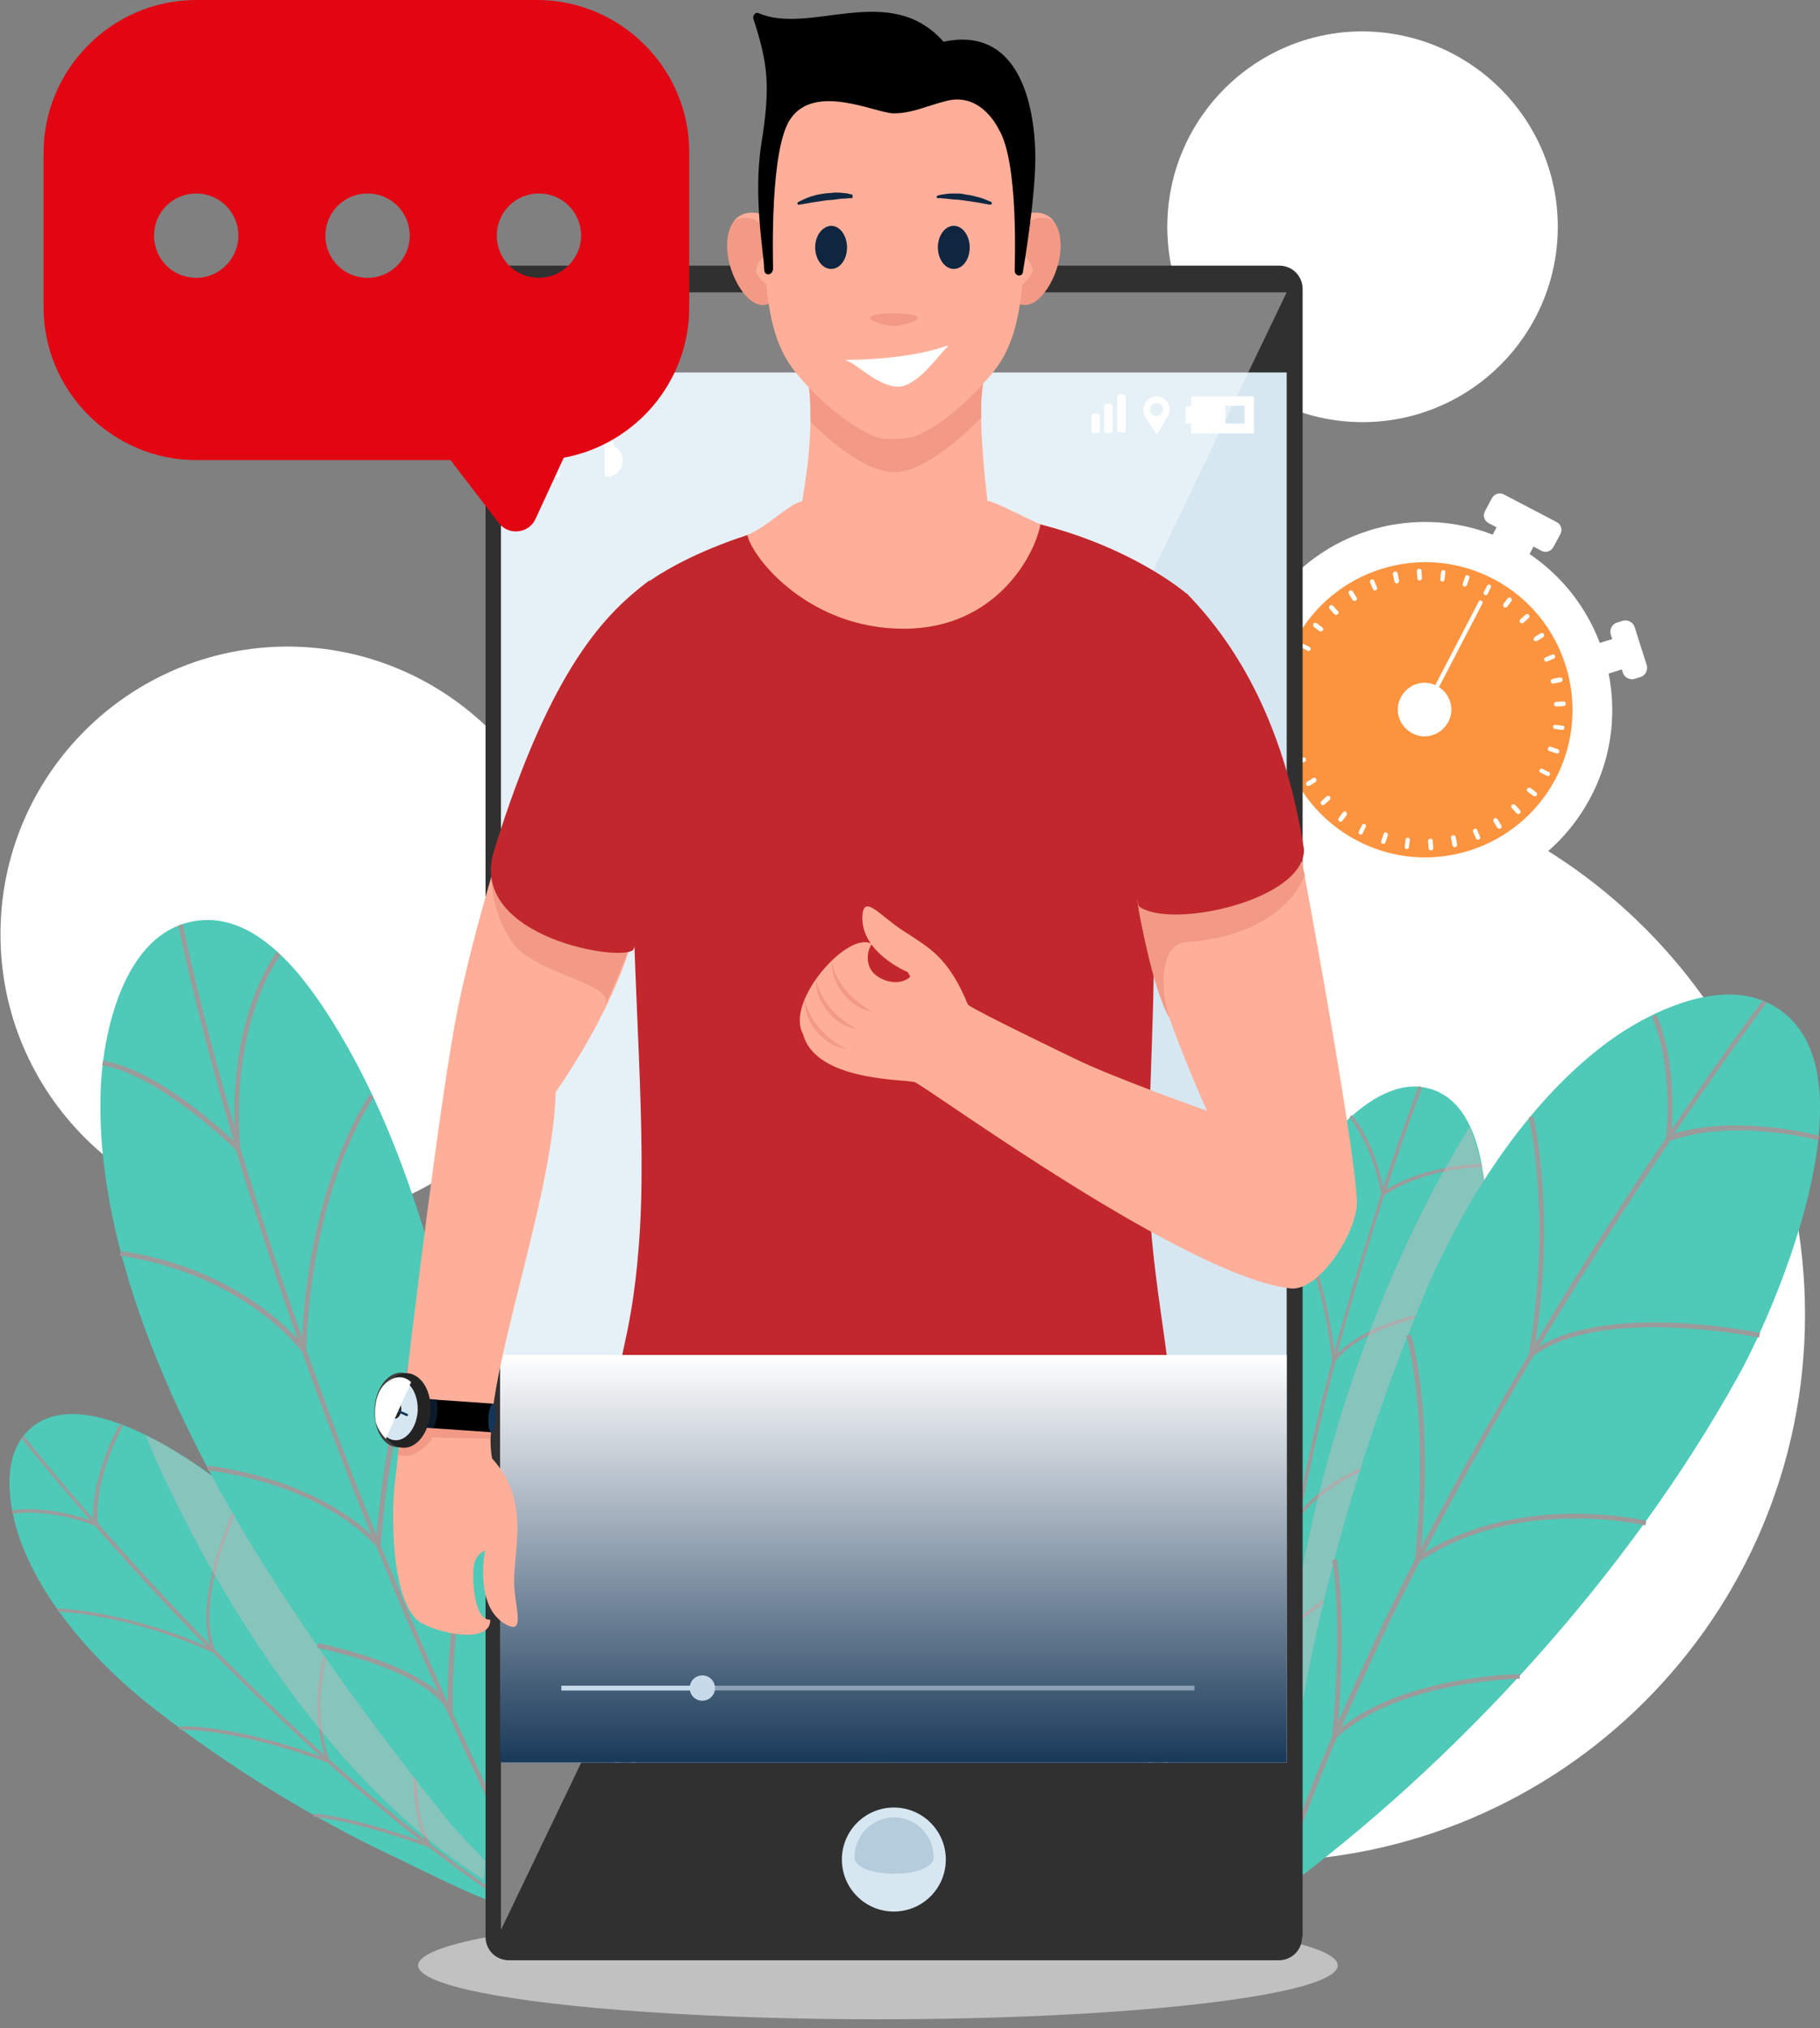 <?xml version="1.0" encoding="utf-8"?>
<!-- Generator: Adobe Illustrator 24.0.0, SVG Export Plug-In . SVG Version: 6.00 Build 0)  -->
<svg version="1.1" xmlns="http://www.w3.org/2000/svg" xmlns:xlink="http://www.w3.org/1999/xlink" x="0px" y="0px"
	 viewBox="0 0 388.7 432.9" style="enable-background:new 0 0 388.7 432.9;" xml:space="preserve">
<rect x="0" y="0" width="388.7" height="432.9" fill="#808080" stroke="none"/>
<style type="text/css">
	.st0{fill:#FFFFFF;}
	.st1{fill:#FC943F;}
	.st2{fill:#4FC9B8;}
	.st3{fill:#9B9B9B;}
	.st4{opacity:0.5;fill:#C1C1C1;}
	.st5{fill:#C1C1C1;}
	.st6{fill:#303030;}
	.st7{fill:#D6E7F2;}
	.st8{opacity:0.5;fill:#95B3C6;}
	.st9{opacity:0.4;fill:#FFFFFF;}
	.st10{clip-path:url(#SVGID_2_);fill:#95B3C6;}
	.st11{opacity:0.4;clip-path:url(#SVGID_2_);fill:#C1C1C1;}
	.st12{clip-path:url(#SVGID_2_);fill:#C1272D;}
	.st13{clip-path:url(#SVGID_2_);fill:#F29A86;}
	.st14{clip-path:url(#SVGID_2_);fill:#FFAF99;}
	.st15{clip-path:url(#SVGID_2_);fill:#0E263F;}
	.st16{clip-path:url(#SVGID_2_);}
	.st17{fill:#0E263F;}
	.st18{clip-path:url(#SVGID_2_);fill:#FFFFFF;}
	.st19{clip-path:url(#SVGID_2_);fill:none;stroke:#FFFFFF;stroke-miterlimit:10;}
	.st20{clip-path:url(#SVGID_2_);fill:url(#SVGID_3_);}
	.st21{clip-path:url(#SVGID_2_);fill:#153556;}
	.st22{fill:none;}
	.st23{opacity:0.5;fill:#153556;}
	.st24{clip-path:url(#SVGID_2_);fill:#3F3F3F;}
	.st25{clip-path:url(#SVGID_2_);fill:#232323;}
	.st26{clip-path:url(#SVGID_2_);fill:#D6E7F2;}
	
		.st27{clip-path:url(#SVGID_2_);fill:none;stroke:#153556;stroke-width:0.5;stroke-linecap:round;stroke-linejoin:round;stroke-miterlimit:10;}
	.st28{opacity:0.5;fill:none;stroke:#D6E7F2;stroke-miterlimit:10;}
	.st29{fill:none;stroke:#C7DAEA;stroke-miterlimit:10;}
	.st30{fill:#C7DAEA;}
	.st31{clip-path:url(#SVGID_5_);fill:#FFFFFF;}
	.st32{fill:#FFFFFF;stroke:#FFFFFF;stroke-linecap:round;stroke-linejoin:round;stroke-miterlimit:10;}
	.st33{fill:#E20613;}
	.st34{fill:#C1272D;}
	.st35{fill:#FF0000;}
	.st36{fill:#868686;}
	.st37{fill:#B3B3B3;}
	.st38{fill:#E46239;}
	.st39{fill:#F9D528;}
	.st40{fill:#EEE67B;}
</style>
<g id="BACKGROUND">
	<g>
		<path class="st0" d="M268.8,163.9c-64.5,0-116.7,52.2-116.7,116.7c0,64.5,52.2,116.7,116.7,116.7c64.4,0,116.7-52.2,116.7-116.7
			C385.5,216.2,333.2,163.9,268.8,163.9z"/>
		<path class="st0" d="M122.9,199.4c0,33.9-27.5,61.4-61.4,61.4c-33.9,0-61.4-27.5-61.4-61.4c0-33.9,27.5-61.4,61.4-61.4
			C95.4,138.1,122.9,165.6,122.9,199.4z"/>
		<path class="st0" d="M332.7,48.4c0,23-18.7,41.7-41.7,41.7c-23,0-41.7-18.7-41.7-41.7c0-23,18.7-41.7,41.7-41.7
			C314,6.8,332.7,25.4,332.7,48.4z"/>
	</g>
</g>
<g id="OBJECTS">
	<g>
		<g>
			<path class="st0" d="M339.8,170c-10.2,19.6-34.4,27.2-54,16.9c-19.6-10.2-27.2-34.4-16.9-54c10.2-19.6,34.4-27.2,54-16.9
				C342.4,126.3,350,150.5,339.8,170z"/>
			
				<rect x="319.3" y="111.6" transform="matrix(0.463 -0.886 0.886 0.463 70.471 348.437)" class="st0" width="7" height="8.9"/>
			<g>
				<path class="st0" d="M331.8,116.7c-0.5,1-1.7,1.4-2.7,0.8l-11.1-5.8c-1-0.5-1.4-1.7-0.8-2.7l1.4-2.6c0.5-1,1.7-1.4,2.7-0.8
					l11.1,5.8c1,0.5,1.4,1.7,0.8,2.7L331.8,116.7z"/>
			</g>
			
				<rect x="341.5" y="136.5" transform="matrix(0.954 -0.299 0.299 0.954 -26.099 109.484)" class="st0" width="5.3" height="6.8"/>
			<g>
				<path class="st0" d="M349.1,144.9c-1,0.3-2.2-0.3-2.5-1.3l-2.6-8.2c-0.3-1,0.3-2.2,1.3-2.5l1.3-0.4c1-0.3,2.2,0.3,2.5,1.3
					l2.6,8.2c0.3,1-0.3,2.2-1.3,2.5L349.1,144.9z"/>
			</g>
			<path class="st1" d="M332.3,166.1c-8.1,15.4-27.1,21.4-42.5,13.3c-15.4-8.1-21.4-27.1-13.3-42.5c8.1-15.4,27.1-21.4,42.5-13.3
				C334.3,131.6,340.3,150.7,332.3,166.1z"/>
			<path class="st0" d="M309.3,154.1c-1.5,2.8-4.9,3.9-7.7,2.4c-2.8-1.5-3.9-4.9-2.4-7.7c1.5-2.8,4.9-3.9,7.7-2.4
				C309.7,147.9,310.8,151.4,309.3,154.1z"/>
			<g>
				<path class="st0" d="M304.1,151.9c-0.2-0.1-0.3-0.4-0.2-0.6l11.9-22.9c0.1-0.2,0.4-0.3,0.6-0.2c0.2,0.1,0.3,0.4,0.2,0.6
					l-11.9,22.9C304.6,152,304.3,152.1,304.1,151.9z"/>
			</g>
			<g>
				<path class="st0" d="M317.1,127c-0.2-0.1-0.3-0.4-0.2-0.6l0.7-1.4c0.1-0.2,0.4-0.3,0.6-0.2c0.2,0.1,0.3,0.4,0.2,0.6l-0.7,1.4
					C317.6,127,317.3,127.1,317.1,127z"/>
			</g>
			<g>
				<path class="st0" d="M290.4,178.1c-0.2-0.1-0.3-0.4-0.2-0.6l0.7-1.4c0.1-0.2,0.4-0.3,0.6-0.2c0.2,0.1,0.3,0.4,0.2,0.6l-0.7,1.4
					C290.9,178.1,290.7,178.2,290.4,178.1z"/>
			</g>
			<g>
				<path class="st0" d="M312.7,125.2c-0.2-0.1-0.4-0.3-0.3-0.6l0.5-1.5c0.1-0.3,0.3-0.4,0.6-0.3c0.3,0.1,0.4,0.3,0.3,0.6l-0.5,1.5
					C313.2,125.1,312.9,125.2,312.7,125.2z"/>
			</g>
			<g>
				<path class="st0" d="M295.3,180.1c-0.3-0.1-0.4-0.3-0.3-0.6l0.5-1.5c0.1-0.3,0.3-0.4,0.6-0.3c0.2,0.1,0.4,0.3,0.3,0.6l-0.5,1.5
					C295.8,180,295.5,180.2,295.3,180.1z"/>
			</g>
			<g>
				<path class="st0" d="M308,124.1c-0.3,0-0.4-0.3-0.4-0.5l0.2-1.5c0-0.3,0.3-0.4,0.5-0.4c0.3,0,0.4,0.3,0.4,0.5l-0.2,1.5
					C308.5,124,308.2,124.2,308,124.1z"/>
			</g>
			<g>
				<path class="st0" d="M300.4,181.2c-0.3,0-0.4-0.3-0.4-0.5l0.2-1.5c0-0.3,0.3-0.4,0.5-0.4c0.3,0,0.4,0.3,0.4,0.5l-0.2,1.5
					C300.9,181.1,300.6,181.3,300.4,181.2z"/>
			</g>
			<g>
				<path class="st0" d="M303.2,123.9c-0.3,0-0.5-0.2-0.5-0.5l-0.1-1.5c0-0.3,0.2-0.5,0.5-0.5c0.3,0,0.5,0.2,0.5,0.5l0.1,1.5
					C303.6,123.7,303.4,123.9,303.2,123.9z"/>
			</g>
			<g>
				<path class="st0" d="M305.6,181.5c-0.3,0-0.5-0.2-0.5-0.5l-0.1-1.5c0-0.3,0.2-0.5,0.5-0.5c0.3,0,0.5,0.2,0.5,0.5l0.1,1.5
					C306.1,181.3,305.9,181.5,305.6,181.5z"/>
			</g>
			<g>
				<path class="st0" d="M298.4,124.5c-0.3,0.1-0.5-0.1-0.6-0.4l-0.3-1.5c-0.1-0.3,0.1-0.5,0.4-0.6c0.3-0.1,0.5,0.1,0.6,0.4l0.3,1.5
					C298.8,124.2,298.7,124.5,298.4,124.5z"/>
			</g>
			<g>
				<path class="st0" d="M310.8,180.8c-0.3,0.1-0.5-0.1-0.6-0.4l-0.3-1.5c-0.1-0.3,0.1-0.5,0.4-0.6c0.3-0.1,0.5,0.1,0.6,0.4l0.3,1.5
					C311.2,180.5,311.1,180.8,310.8,180.8z"/>
			</g>
			<g>
				<path class="st0" d="M293.8,126c-0.2,0.1-0.5,0-0.6-0.3l-0.6-1.4c-0.1-0.2,0-0.5,0.3-0.6c0.2-0.1,0.5,0,0.6,0.3l0.6,1.4
					C294.2,125.6,294.1,125.9,293.8,126z"/>
			</g>
			<g>
				<path class="st0" d="M315.8,179.2c-0.2,0.1-0.5,0-0.6-0.3l-0.6-1.4c-0.1-0.2,0-0.5,0.3-0.6c0.2-0.1,0.5,0,0.6,0.3l0.6,1.4
					C316.2,178.9,316.1,179.1,315.8,179.2z"/>
			</g>
			<g>
				<path class="st0" d="M289.6,128.2c-0.2,0.1-0.5,0.1-0.7-0.1l-0.8-1.3c-0.1-0.2-0.1-0.5,0.1-0.7c0.2-0.1,0.5-0.1,0.7,0.1l0.8,1.3
					C289.9,127.7,289.8,128,289.6,128.2z"/>
			</g>
			<g>
				<path class="st0" d="M320.5,176.8c-0.2,0.1-0.5,0.1-0.7-0.1l-0.8-1.3c-0.1-0.2-0.1-0.5,0.1-0.7c0.2-0.1,0.5-0.1,0.7,0.1l0.8,1.3
					C320.8,176.4,320.7,176.7,320.5,176.8z"/>
			</g>
			<g>
				<path class="st0" d="M285.7,131.1c-0.2,0.2-0.5,0.2-0.7,0l-1-1.1c-0.2-0.2-0.2-0.5,0-0.7c0.2-0.2,0.5-0.2,0.7,0l1,1.1
					C286,130.6,285.9,130.9,285.7,131.1z"/>
			</g>
			<g>
				<path class="st0" d="M324.6,173.6c-0.2,0.2-0.5,0.2-0.7,0l-1-1.1c-0.2-0.2-0.2-0.5,0-0.7c0.2-0.2,0.5-0.2,0.7,0l1,1.1
					C324.8,173.2,324.8,173.5,324.6,173.6z"/>
			</g>
			<g>
				<path class="st0" d="M282.5,134.6c-0.2,0.2-0.5,0.2-0.7,0.1l-1.2-0.9c-0.2-0.2-0.2-0.5-0.1-0.7c0.2-0.2,0.5-0.2,0.7-0.1l1.2,0.9
					C282.6,134.1,282.7,134.4,282.5,134.6z"/>
			</g>
			<g>
				<path class="st0" d="M328.2,169.8c-0.2,0.2-0.5,0.2-0.7,0.1l-1.2-0.9c-0.2-0.2-0.3-0.5-0.1-0.7c0.2-0.2,0.5-0.2,0.7-0.1l1.2,0.9
					C328.3,169.3,328.3,169.6,328.2,169.8z"/>
			</g>
			<g>
				<path class="st0" d="M279.9,138.7c-0.1,0.2-0.4,0.3-0.6,0.2l-1.4-0.7c-0.2-0.1-0.3-0.4-0.2-0.6c0.1-0.2,0.4-0.3,0.6-0.2l1.4,0.7
					C279.9,138.2,280,138.4,279.9,138.7z"/>
			</g>
			<g>
				<path class="st0" d="M331,165.4c-0.1,0.2-0.4,0.3-0.6,0.2l-1.4-0.7c-0.2-0.1-0.3-0.4-0.2-0.6c0.1-0.2,0.4-0.3,0.6-0.2l1.4,0.7
					C331,164.8,331.1,165.1,331,165.4z"/>
			</g>
			<g>
				<path class="st0" d="M278.1,143.1c-0.1,0.2-0.3,0.4-0.6,0.3L276,143c-0.3-0.1-0.4-0.3-0.3-0.6c0.1-0.3,0.3-0.4,0.6-0.3l1.5,0.5
					C278,142.6,278.1,142.9,278.1,143.1z"/>
			</g>
			<g>
				<path class="st0" d="M333,160.5c-0.1,0.2-0.3,0.4-0.6,0.3l-1.5-0.5c-0.3-0.1-0.4-0.3-0.3-0.6c0.1-0.3,0.3-0.4,0.6-0.3l1.5,0.5
					C332.9,160,333.1,160.3,333,160.5z"/>
			</g>
			<g>
				<path class="st0" d="M277,147.8c0,0.3-0.3,0.4-0.5,0.4l-1.5-0.2c-0.3,0-0.4-0.3-0.4-0.5c0-0.3,0.3-0.4,0.5-0.4l1.5,0.2
					C276.9,147.3,277.1,147.5,277,147.8z"/>
			</g>
			<g>
				<path class="st0" d="M334.1,155.4c0,0.3-0.3,0.4-0.5,0.4l-1.5-0.2c-0.3,0-0.4-0.3-0.4-0.5c0-0.3,0.3-0.4,0.5-0.4l1.5,0.2
					C334,154.9,334.2,155.1,334.1,155.4z"/>
			</g>
			<g>
				<path class="st0" d="M276.8,152.6c0,0.3-0.2,0.5-0.5,0.5l-1.5,0.1c-0.3,0-0.5-0.2-0.5-0.5c0-0.3,0.2-0.5,0.5-0.5l1.5-0.1
					C276.6,152.1,276.8,152.3,276.8,152.6z"/>
			</g>
			<g>
				<path class="st0" d="M334.4,150.2c0,0.3-0.2,0.5-0.5,0.5l-1.5,0.1c-0.3,0-0.5-0.2-0.5-0.5c0-0.3,0.2-0.5,0.5-0.5l1.5-0.1
					C334.2,149.7,334.4,149.9,334.4,150.2z"/>
			</g>
			<g>
				<path class="st0" d="M277.4,157.4c0.1,0.3-0.1,0.5-0.4,0.6l-1.5,0.3c-0.3,0.1-0.5-0.1-0.6-0.4c-0.1-0.3,0.1-0.5,0.4-0.6l1.5-0.3
					C277.1,156.9,277.4,157.1,277.4,157.4z"/>
			</g>
			<g>
				<path class="st0" d="M333.7,145c0.1,0.3-0.1,0.5-0.4,0.6l-1.5,0.3c-0.3,0.1-0.5-0.1-0.6-0.4c-0.1-0.3,0.1-0.5,0.4-0.6l1.5-0.3
					C333.4,144.6,333.7,144.7,333.7,145z"/>
			</g>
			<g>
				<path class="st0" d="M278.9,162c0.1,0.2,0,0.5-0.3,0.6l-1.4,0.6c-0.2,0.1-0.5,0-0.6-0.3c-0.1-0.2,0-0.5,0.3-0.6l1.4-0.6
					C278.5,161.6,278.8,161.7,278.9,162z"/>
			</g>
			<g>
				<path class="st0" d="M332.1,140c0.1,0.2,0,0.5-0.3,0.6l-1.4,0.6c-0.2,0.1-0.5,0-0.6-0.3c-0.1-0.2,0-0.5,0.3-0.6l1.4-0.6
					C331.8,139.6,332,139.7,332.1,140z"/>
			</g>
			<g>
				<path class="st0" d="M281.1,166.2c0.1,0.2,0.1,0.5-0.1,0.7l-1.3,0.8c-0.2,0.1-0.5,0.1-0.7-0.1c-0.1-0.2-0.1-0.5,0.1-0.7l1.3-0.8
					C280.6,165.9,280.9,166,281.1,166.2z"/>
			</g>
			<g>
				<path class="st0" d="M329.7,135.3c0.1,0.2,0.1,0.5-0.1,0.7l-1.3,0.8c-0.2,0.1-0.5,0.1-0.7-0.1c-0.1-0.2-0.1-0.5,0.1-0.7l1.3-0.8
					C329.3,135,329.6,135.1,329.7,135.3z"/>
			</g>
			<g>
				<path class="st0" d="M284,170c0.2,0.2,0.2,0.5,0,0.7l-1.1,1c-0.2,0.2-0.5,0.2-0.7,0c-0.2-0.2-0.2-0.5,0-0.7l1.1-1
					C283.5,169.8,283.8,169.8,284,170z"/>
			</g>
			<g>
				<path class="st0" d="M326.5,131.2c0.2,0.2,0.2,0.5,0,0.7l-1.1,1c-0.2,0.2-0.5,0.2-0.7,0c-0.2-0.2-0.2-0.5,0-0.7l1.1-1
					C326.1,131,326.4,131,326.5,131.2z"/>
			</g>
			<g>
				<path class="st0" d="M287.5,173.3c0.2,0.2,0.2,0.5,0.1,0.7l-0.9,1.2c-0.2,0.2-0.5,0.2-0.7,0.1c-0.2-0.2-0.2-0.5-0.1-0.7l0.9-1.2
					C287,173.2,287.3,173.1,287.5,173.3z"/>
			</g>
			<g>
				<path class="st0" d="M322.7,127.6c0.2,0.2,0.2,0.5,0.1,0.7l-0.9,1.2c-0.2,0.2-0.5,0.2-0.7,0.1c-0.2-0.2-0.2-0.5-0.1-0.7l0.9-1.2
					C322.2,127.5,322.5,127.5,322.7,127.6z"/>
			</g>
		</g>
	</g>
	<g>
		<g>
			<path class="st2" d="M111.8,408.2c-8-2.1-18.1-7.3-26.8-11.5c-18.2-8.5-35.8-19.4-51.7-31.7c-11.4-8.8-23.1-21.3-28.5-35
				c-2.6-6.6-4.7-17.2,0.1-23.4c11.6-14.9,42.7,9,51.3,17.4C79.7,346.6,99.9,377.6,111.8,408.2L111.8,408.2z"/>
			<path class="st3" d="M26.2,304.4l-0.6-0.4c-0.1,0.1-6,10.4-5.7,20.2c-9.2-10.5-14.6-17.5-14.8-17.7L4.6,307
				c0.2,0.2,5.6,7.1,14.7,17.5c-10-3.4-16.4-2.2-16.7-2.1l0.1,0.7c0.1,0,7-1.4,17.5,2.5c6.4,7.3,14.5,16.3,23.9,25.8
				c-17.7-7.7-31.6-8.1-31.7-8.1l0,0.7c0.1,0,14.7,0.4,33,8.7l0,0c7.1,7.2,14.9,14.8,23.1,22.2c-19.3-7-30.1-6.5-30.2-6.4l0,0.7
				c0.1,0,11.4-0.5,31.6,7l0,0c6.4,5.7,13.1,11.4,19.9,16.7c-15.3-5.4-22.7-5.8-22.8-5.8l0,0.7c0.1,0,8.1,0.5,24.6,6.5
				c6.6,5.1,13.3,9.9,20.1,14.2l0.4-0.6c-6.8-4.3-13.5-9.1-20.1-14.2c-5.7-10.5-1.5-27.6-1.5-27.8l-0.7-0.2c0,0.2-4,16.1,0.9,26.9
				c-7-5.5-13.8-11.2-20.4-17.1c-5.6-16,3.2-32.6,3.3-32.8l-0.6-0.3c-0.1,0.2-8.6,16.3-3.7,32.2c-8.3-7.5-16.2-15.2-23.4-22.5
				c-4.6-11.2,5.6-32,5.8-32.2l-0.6-0.3c-0.4,0.8-9.7,19.7-6.3,31.4c-9.3-9.6-17.5-18.5-23.9-25.9C20,315.2,26.2,304.5,26.2,304.4z"
				/>
		</g>
		<g>
			<path class="st4" d="M45.3,315.1c0,0-8.2-6.2-14.2-8.7c0,0,25.6,65.2,72.2,94.8l0.3-4l-25.2-53.2L45.3,315.1z"/>
			<g>
				<path class="st2" d="M112.8,409.5c-1.3-5.4-13.1-15.9-17.2-21c-13.4-16.8-25.9-33.6-37.5-51.7c-18.7-29.1-37.9-68.6-36.6-104.1
					c0.5-13.1,5.4-35.2,21.8-36.3c12.3-0.8,22,12.5,27.8,21.8c15.2,24.4,22.5,53,28.9,80.8c7.3,31.9,11.7,64.7,16.3,97.2
					L112.8,409.5z"/>
				<path class="st3" d="M96.7,365.7c-0.5-28.7,7.7-47.6,7.8-47.8l-1-0.4c-0.1,0.2-8,18.3-7.9,45.9c-5.2-11.6-9.9-22.8-14.3-33.5
					c3.1-38.9,13.3-52.8,13.4-53l-0.8-0.6c-0.4,0.6-10.2,13.8-13.5,51.4c-5.7-14.1-10.7-27.4-15-39.7c1.3-35.6,14.3-53.6,14.4-53.8
					l-0.8-0.6c-0.1,0.2-12.7,17.6-14.5,51.8c-5.4-15.2-9.7-28.8-13.2-40.5c-2.1-27.3,8.5-40.9,8.6-41l-0.8-0.7
					c-0.1,0.1-9.8,12.5-9,37.4c-7.9-27.1-11-42.9-11-43.3l-1,0.2c0.1,0.4,3.3,17.2,11.8,46c-4.2-3.9-17.2-15.4-27.9-17.1l-0.2,1
					c12.2,2,28.2,17.6,28.6,18.1c3.5,11.6,7.8,25.1,13.1,40.2c-4.3-4.6-16.3-15.5-37.7-18.7l-0.2,1c26.8,4.1,38.6,20.2,38.8,20.4
					l0.1,0.1c4.3,12.1,9.2,25.2,14.8,39.1c-4-3.8-14.8-12-34.9-14.8l-0.1,1c25.8,3.5,36,16.2,36.1,16.3l0,0c4,10,8.4,20.4,13.2,31.1
					c-3.4-3-10.6-7.2-25.7-10.5l-0.2,1c20.3,4.5,25.9,10.3,27.4,12.8c5.5,12.2,11.4,24.9,17.8,38l0.9-0.5
					C107.7,389.7,102,377.5,96.7,365.7z"/>
			</g>
		</g>
		<g>
			<path class="st2" d="M271,375.8c-2.3-7.9-3-19.3-3.9-28.9c-2-20-1.6-40.7,0.8-60.6c1.7-14.3,6.5-30.8,15.5-42.4
				c4.3-5.6,12.4-12.9,20.1-11.9c18.8,2.4,14.1,41.3,11.4,53C307.4,316.7,291.1,349.9,271,375.8L271,375.8z"/>
			<path class="st3" d="M316.4,249.1l0-0.7c-0.1,0-12,0.2-20.3,5.5c4.3-13.3,7.5-21.5,7.6-21.8l-0.7-0.3c-0.1,0.2-3.2,8.4-7.6,21.6
				c-2.2-10.4-6.5-15.2-6.7-15.4l-0.5,0.5c0,0.1,4.7,5.3,6.8,16.3c-3,9.3-6.5,20.8-10,33.7c-2.4-19.2-9.2-31.3-9.3-31.4l-0.6,0.4
				c0.1,0.1,7.2,12.8,9.4,32.9l0,0c-2.6,9.8-5.1,20.3-7.2,31.2c-3.9-20.1-9.9-29.2-9.9-29.2l-0.6,0.4c0.1,0.1,6.3,9.5,10.1,30.7l0,0
				c-1.6,8.4-3.1,17-4.2,25.6c-3.2-15.9-6.6-22.5-6.7-22.5l-0.6,0.3c0,0.1,3.7,7.2,7,24.5c-1,8.3-1.7,16.5-2,24.6l0.7,0
				c0.3-8,0.9-16.3,2-24.5c6.1-10.3,22.9-15.4,23.1-15.5l-0.2-0.7c-0.2,0-15.9,4.9-22.7,14.6c1.1-8.8,2.6-17.6,4.3-26.2
				c10.9-13,29.7-14,29.9-14l0-0.7c-0.2,0-18.4,0.9-29.6,13.3c2.2-11,4.7-21.7,7.3-31.7c7.3-9.7,30.4-11.5,30.7-11.6l-0.1-0.7
				c-0.9,0.1-21.9,1.8-30.2,10.7c3.4-12.9,7-24.5,10-33.8C303.9,249.3,316.3,249.1,316.4,249.1z"/>
		</g>
		<g>
			<path class="st4" d="M313.9,240.5c0,0,4.2,10.5,4.2,21.5l-40.9,110.4l-0.3-30.4C277,341.9,284.3,287.9,313.9,240.5z"/>
			<g>
				<path class="st2" d="M272.1,404.8c0-12.2,3.7-28.6,6.3-42.7c5.4-29.2,14.3-58.4,25.8-85.8c8.3-19.6,21.7-41,39.2-53.9
					c8.4-6.2,22.8-13.2,33.4-8.7c25.7,11,3.1,64.4-5.5,79.9C348,335.7,311.3,376.2,272.1,404.8L272.1,404.8z"/>
				<path class="st3" d="M388.3,243.4l0.3-1c-0.2,0-17.1-4.6-31-0.5c11.6-17.1,19.4-27.5,19.7-27.8l-0.8-0.6
					c-0.2,0.3-8.1,10.7-19.5,27.6c1.1-15.6-3.1-24.2-3.3-24.6l-0.9,0.5c0,0.1,4.6,9.4,3,25.9c-8.1,11.9-17.8,26.9-27.9,43.8
					c4.4-28.2-0.4-48.2-0.4-48.4l-1,0.2c0.1,0.2,5,21.2,0,50.5l0,0.1c-7.6,12.9-15.5,26.8-23,41.3c2.7-30.1-2.1-45.4-2.2-45.6
					l-1,0.3c0.1,0.2,5.1,16.1,1.9,47.7l0,0c-5.8,11.3-11.3,22.9-16.4,34.7c1.9-23.8-0.3-34.6-0.3-34.7l-1,0.2c0,0.1,2.4,11.7,0,37.6
					c-4.8,11.3-9.1,22.8-12.8,34.1l1,0.3c3.6-11.3,8-22.7,12.8-34.1c12.9-12.1,38.8-12.6,39.1-12.6l0-1c-0.3,0-24.5,0.4-38.1,11.4
					c5.2-12,10.8-24,16.8-35.5c20.8-14,47.8-7.7,48.1-7.6l0.2-1c-0.3-0.1-26.5-6.2-47.4,6.8c7.6-14.8,15.6-28.9,23.3-42
					c14.3-10.8,47.9-4,48.2-3.9l0.2-1c-1.3-0.3-31.8-6.4-47.2,2.9c10.2-17,19.9-32,28-43.9C370.4,238.6,388.1,243.3,388.3,243.4z"/>
			</g>
		</g>
	</g>
	<g>
		<ellipse class="st5" cx="187.5" cy="419.5" rx="98.2" ry="11.5"/>
		<g>
			<g>
				<g>
					<g>
						<path class="st6" d="M278.1,413.4c0,2.8-2.2,5-5,5H108.7c-2.8,0-5-2.2-5-5V61.7c0-2.8,2.2-5,5-5h164.5c2.8,0,5,2.2,5,5V413.4z
							"/>
					</g>
					<rect x="107" y="79.5" class="st7" width="167.8" height="296.7"/>
					<g>
						<circle class="st7" cx="190.9" cy="396.9" r="11.1"/>
						<path class="st8" d="M199.4,396.4c0,4.7-16.9,4.7-16.9,0c0-4.7,3.8-8.5,8.5-8.5C195.6,387.9,199.4,391.7,199.4,396.4z"/>
					</g>
					<polygon class="st9" points="107,411.9 107,62.4 274.8,62.4 					"/>
				</g>
				<g>
					<g>
						<defs>
							<rect id="SVGID_1_" x="58.5" y="-40.5" width="258" height="416.7"/>
						</defs>
						<clipPath id="SVGID_2_">
							<use xlink:href="#SVGID_1_"  style="overflow:visible;"/>
						</clipPath>
						<path class="st10" d="M187.5,356.8c3.5,33.4,18.5,114.9,22,125.4c13.1,38.9,19.2,112.2,19.2,112.2s0.9,2.1,15.1,2.5
							c14,0.5,17-3.3,17-3.3s1-12.9,1.1-34.3c0-40.4-6.8-88.3-6.8-96c0-52.5-1.7-98.9-4.7-158.7c0,0-64.8-0.2-119.4-0.2
							c-3.3,49.4-4.3,95.3-2.3,151.1c2.1,58.3,20.3,96.5,22,139.5c0.2,4.7,29.2,5.6,29.4,0.2c0,0-1.8-71-9.2-119.9L187.5,356.8z"/>
						<path class="st11" d="M130.4,308.8c6.2,8.8,41.4,13.4,56.9,13.4s55-2.5,63.3-12.3l-0.2-5.4l-55.7-1.6l-63.7,1.4L130.4,308.8z"
							/>
						<path class="st12" d="M135,176.6c0,35,3.4,65.3,1.4,89.7c-1.7,21.5-5.5,25.2-5.4,38.2c0,6.2,116,11.4,119.4,0.2
							c0.2-14.1-5.3-34.1-5.1-55.7c0.2-22.6,2.1-45.3,0.5-61l7.6-61.3c0,0-20.6-18-57.3-18c-36.7,0-57.2,15.2-57.2,15.2
							S135,151.6,135,176.6z"/>
						<path class="st13" d="M155.4,54.3c0.7,5.5,5,12.6,9.1,10.4c3.3-1.7,6.1-4.6,5.3-10.1c-0.7-5.5-3.6-8.2-8-9.1
							C157.1,44.6,154.7,48.7,155.4,54.3z"/>
						<path class="st14" d="M156.7,47.3c0.9-1.1,5.6-1.7,7,2.5l-0.5-3.9c0,0-1.5-0.7-3.3-0.4C157.5,45.8,156.7,47.3,156.7,47.3z"/>
						<path class="st13" d="M226.4,54.3c-0.7,5.5-5,12.6-9.1,10.4c-3.3-1.7-6.1-4.6-5.3-10.1c0.7-5.5,3.6-8.2,8-9.1
							C224.7,44.6,227.1,48.7,226.4,54.3z"/>
						<path class="st14" d="M225.1,47.3c-0.9-1.1-5.6-1.7-7,2.5l0.5-3.9c0,0,1.5-0.7,3.3-0.4C224.3,45.8,225.1,47.3,225.1,47.3z"/>
						<path class="st14" d="M210.2,80.6c-1.7,6,0.3,22.9,0.7,26.3c2,0.3,9.2,4.2,11.3,5c-1,6.1-9.2,22.3-29.2,22.3
							s-32.1-14.7-33.4-20c4.2-1.7,9.1-6.8,11.7-7.2c0,0,3.2-16.5,1.1-26.4L210.2,80.6z"/>
						<path class="st13" d="M210.1,81.1c0,0-0.8,4.4-0.5,8c0,0-10.9,11.7-18.6,11.7c-7.7,0-17.9-10.8-17.9-10.8s0.1-6.8-0.8-10
							L210.1,81.1z"/>
						<path class="st14" d="M163.2,42.8c0,15.3,12.4,27.7,27.7,27.7c15.3,0,27.7-12.4,27.7-27.7c0-20.6-12.4-30.4-27.7-30.4
							C175.6,12.4,163.2,22.7,163.2,42.8z"/>
						<path class="st14" d="M163.2,42.8c0,14.8,0,27.2,5.7,35.3c3.4,4.9,12.2,13.2,18.7,15.3c1.6,0.5,6.1,0.3,7.7-0.3
							c6.4-2.2,14.5-10.4,17.8-15c5.7-8.1,5.7-20.5,5.7-35.3"/>
						<path class="st15" d="M174.1,52.8c0,2.5,1.5,4.6,3.4,4.6c1.9,0,3.4-2,3.4-4.6c0-2.5-1.5-4.6-3.4-4.6
							C175.6,48.3,174.1,50.3,174.1,52.8z"/>
						<path class="st15" d="M200.3,52.8c0,2.5,1.5,4.6,3.4,4.6s3.4-2,3.4-4.6c0-2.5-1.5-4.6-3.4-4.6S200.3,50.3,200.3,52.8z"/>
						<g class="st16">
							<path class="st17" d="M181.9,42.3c0,0-0.2,0-0.5,0c-0.3,0-0.7,0.1-1.3,0.1c-0.5,0-1.1,0.1-1.8,0.2c-0.7,0.1-1.4,0.1-2.1,0.2
								c-0.7,0.1-1.4,0.2-2,0.3c-0.6,0.1-1.3,0.2-1.8,0.3c-1,0.2-1.8,0.3-1.8,0.3l0,0c-0.2,0-0.3-0.1-0.3-0.3c0-0.1,0.1-0.2,0.2-0.3
								c0,0,0.6-0.3,1.7-0.8c0.5-0.2,1.1-0.4,1.8-0.6c0.7-0.2,1.4-0.3,2.1-0.4c0.7-0.1,1.5-0.1,2.1-0.2c0.7,0,1.3,0,1.9,0.1
								c0.5,0,1,0.1,1.3,0.2c0.3,0.1,0.5,0.1,0.5,0.1l0,0c0.2,0,0.2,0.2,0.2,0.4C182.1,42.2,182,42.3,181.9,42.3z"/>
						</g>
						<g class="st16">
							<path class="st17" d="M200.3,41.7c0,0,0.2,0,0.5-0.1c0.3-0.1,0.8-0.1,1.3-0.2c0.5-0.1,1.2-0.1,1.9-0.1c0.7,0,1.4,0,2.1,0.2
								c0.7,0.1,1.5,0.2,2.1,0.4c0.7,0.2,1.3,0.3,1.8,0.5c1,0.4,1.7,0.7,1.7,0.7c0.1,0.1,0.2,0.2,0.1,0.4c-0.1,0.1-0.2,0.2-0.3,0.2
								l0,0c0,0-0.7-0.1-1.7-0.3c-0.5-0.1-1.1-0.2-1.8-0.3c-0.6-0.1-1.3-0.2-2-0.3c-0.7-0.1-1.4-0.2-2.1-0.2
								c-0.7-0.1-1.3-0.1-1.8-0.2c-0.5,0-1-0.1-1.3-0.1c-0.3,0-0.5,0-0.5,0c-0.2,0-0.3-0.2-0.3-0.3
								C200.1,41.9,200.2,41.8,200.3,41.7L200.3,41.7z"/>
						</g>
						<path class="st13" d="M195.8,67.5c-1.8-0.8-8.2-0.9-9.7,0c-1.5,0.9,3.2,2.1,4.8,2.1C192.6,69.6,197.2,68.3,195.8,67.5z"/>
						<path class="st18" d="M201.9,73.9c-5.8,2.1-15,2.9-20.6,2.9c-0.7,0-0.9,0.1,0,0.4c1.6,0.5,6.9,5.8,11,5.3
							c4.1-0.5,8.6-7.3,9.9-8.3C202.7,73.8,202.4,73.7,201.9,73.9z"/>
						<path class="st14" d="M193.9,207.5c0,0-10.3-4.2-9.7-12.2c0.3-4.5,4.1,0.4,8.3,3.1c6.1,4,10,5.8,14.3,16.2l-9.2,0L193.9,207.5
							z"/>
						<path class="st14" d="M206.8,214.5c1.8,1.4,22.4,11.3,22.4,11.3c8,4,28.6,11.3,28.6,11.3s-15.3-33.1-15.3-50.4
							c0-12.5,33.9-11.8,33.9-11.8s12.7,66.9,13.4,81.4c0.3,6.2-7.9,19.4-14.2,18.7c-22.2-2.5-76.7-42.4-80.2-44
							c-1.6-0.7-21.2,0-23.9-10.3c-3.9-7,9.8-22.3,14.7-19.2c-1.1,1.5-1.6,5,1.2,6.9c2.9,1.9,6.2,1.5,7.6-0.6"/>
						<path class="st13" d="M249.8,217.4c-2.3-6.7-1.8-16,3.5-16.3c5.2-0.3,20-2.2,25.4-14.2l-0.8-2.9l-34.8,9.4
							C243.1,193.5,245.9,210.6,249.8,217.4z"/>
						<path class="st12" d="M253.4,126.6c9.4,9.7,20.5,25.7,25.1,54.7c0.1,10.9-28.8,17.2-35.3,12.1c-2.4-9.4-7.4-38.9-7.4-38.9
							L253.4,126.6"/>
						<path class="st13" d="M171.9,213c-0.5,4,3.1,10,8.8,10.9c0,0-3.9-2-6.2-5.1C172.1,215.8,171.9,213,171.9,213z"/>
						<path class="st13" d="M174.3,208.8c-0.5,4,3.1,10,8.8,10.9c0,0-3.9-2-6.2-5.1C174.6,211.6,174.3,208.8,174.3,208.8z"/>
						<path class="st13" d="M96.6,335.5c-1.9,3.6-0.7,10.5,4.3,13.3c0,0-2.9-3.3-4-7C95.8,338.2,96.6,335.5,96.6,335.5z"/>
						<path class="st13" d="M91.3,336.2c-1.9,3.6,0.3,9.5,5.3,12.3c0,0-3.3-2.3-4.4-6C91.1,338.9,91.3,336.2,91.3,336.2z"/>
						<path class="st13" d="M87.5,337.1c-0.3,2.7-0.2,7.3,4.8,10.3c0,0-2.7-1.8-3.7-5.5C87.6,338.3,87.5,337.1,87.5,337.1z"/>
						<path class="st13" d="M177.7,205.1c-0.5,4,3.1,10,8.8,10.9c0,0-3.9-2-6.2-5.1C177.9,207.9,177.7,205.1,177.7,205.1z"/>
						<path class="st14" d="M218.8,54.5c0,0,2,2.2,1.7,3.5c-0.3,1.2-2.4,2.9-2.4,2.9L218.8,54.5z"/>
						<path class="st14" d="M163.2,54.5c0,0-2,2.2-1.7,3.5c0.3,1.2,2.4,2.9,2.4,2.9L163.2,54.5z"/>
						<path class="st16" d="M190.9,24.2c3.9,0,7.3-1.7,11.4-2.7c7.4-1.8,11,6.1,11,6.1c4.3,7,3.4,29,3.4,30.2c0.1,1.3,1.8,1.4,1.8,0
							c0,0,2.9-16.7,2.6-25.6c-0.4-11.8-4.4-26.5-19.6-23.3C190-4.1,173.1,7.6,162,2.8c-0.6-0.3-1.3,0.5-1.1,1.2
							c3.1,9.6,3.7,14.2,1.7,26.7c-1.8,11.4,0.6,23.8,0.6,26.7c0,1.7,1.9,1.4,1.9-0.1c0-2.3-0.7-25.4,3.7-31.9
							C174.1,17.6,187.1,24.2,190.9,24.2z"/>
						<line class="st19" x1="245.9" y1="307.9" x2="249.5" y2="386.7"/>
						<line class="st19" x1="242.6" y1="308.4" x2="246.1" y2="386.7"/>
						<line class="st19" x1="135.3" y1="306.7" x2="131.4" y2="386.7"/>
						<line class="st19" x1="138.4" y1="307.2" x2="134.8" y2="386.7"/>
						<linearGradient id="SVGID_3_" gradientUnits="userSpaceOnUse" x1="190.792" y1="377.872" x2="190.792" y2="289.159">
							<stop  offset="0" style="stop-color:#153556"/>
							<stop  offset="1" style="stop-color:#FFFFFF"/>
						</linearGradient>
						<rect x="106.8" y="289.2" class="st20" width="168" height="88.7"/>
						<path class="st14" d="M105.1,311.3c8.3,9.1,4.5,19.5,4.7,26.8c0.2,5,2.4,10.8-1.6,8.7c-7.1-3.7-4.6-15.9-4.6-15.9
							s-2.4,0.9-2.5,4.1c-0.2,5.4,0.9,10.9,3.6,10.7c0.2,5.8-13.4,2.5-15.9-0.2c-6-6.3-4.8-26.1-4.6-27.9c0.5-3.8,1.6-14.7,1.6-14.7
							c2.1-18.1,8.4-70.1,12-87.8c4.6-22.3,13.7-48.9,13.7-48.9l27.1-2.7l-2,29.3c0,0-0.6,15-17.9,40.3
							C118,257.2,102.3,296.7,105.1,311.3z"/>
						<path class="st13" d="M84.9,310.5c0,0,1.5,0.6,3.1,0c1.5-0.6,3.8-2.2,4.3-3.7l12.4,0.3l0.2-1.2l-13.5-1.3l-2.9,2.4l-3.3,1.9
							L84.9,310.5z"/>
						<polygon class="st16" points="104.8,305.7 90.5,304.7 91,298.6 105.3,299.6 						"/>
						<path class="st21" d="M105.9,302.7c-0.1,1.7-0.6,3.1-1,3c-0.4,0-0.7-1.4-0.6-3.1c0.1-1.7,0.6-3.1,1-3
							C105.7,299.6,106,301,105.9,302.7z"/>
						<g class="st16">
							<path class="st22" d="M93.2,298.7c0.2,0.9,0.2,1.8,0.1,2.8c-0.1,1.2-0.4,2.3-0.8,3.3l12.2,0.9l0.5-6.2L93.2,298.7z"/>
							<path class="st23" d="M93.2,298.7l-2.2-0.2l-0.5,6.2l2.1,0.1c0.4-1,0.7-2.1,0.8-3.3C93.5,300.5,93.4,299.6,93.2,298.7z"/>
						</g>
						<path class="st24" d="M90.8,301.4c-0.3,4.4-3,7.8-6,7.5c-3-0.2-5.1-4-4.8-8.4c0.3-4.4,3-7.8,6-7.5
							C89,293.3,91.1,297,90.8,301.4z"/>
						<path class="st25" d="M91.9,301.5c-0.3,4.4-3,7.8-6,7.5c-3-0.2-5.1-4-4.8-8.4c0.3-4.4,3-7.8,6-7.5
							C90.1,293.4,92.3,297.1,91.9,301.5z"/>
						<path class="st26" d="M89.2,301.3c-0.3,3.6-2.5,6.3-4.9,6.1c-2.4-0.2-4.2-3.2-3.9-6.8c0.3-3.5,2.5-6.3,4.9-6.1
							C87.7,294.7,89.4,297.8,89.2,301.3z"/>
						<path class="st25" d="M85.7,301c-0.1,1-0.7,1.8-1.3,1.8c-0.6,0-1.1-0.9-1-2c0.1-1,0.7-1.8,1.3-1.8
							C85.3,299.1,85.8,300,85.7,301z"/>
						<line class="st27" x1="84.6" y1="301" x2="83" y2="297.1"/>
						<line class="st27" x1="84.6" y1="301" x2="86.9" y2="302"/>
						<path class="st18" d="M82.4,307.1l5.4-12.1c0,0-2-2.2-4.9-0.2c-2.9,2-3,6.4-2.7,8.5C80.6,305.3,82.4,307.1,82.4,307.1z"/>
						<path class="st13" d="M129.2,214.7c2.6-4.9-15.1-6.6-19.9-13.7c-4.8-7.1-4.3-14.2-4.3-14.2l29.1,16.3
							C134.2,203.1,131.3,210.2,129.2,214.7z"/>
						<path class="st12" d="M138.8,123.8c-9.2,6.9-21,18.2-33.3,57.8c-5.8,18.7,28.4,24,29.8,21c1.4-3.1,8.5-25.2,8.5-25.2"/>
					</g>
					<g>
						<g>
							<line class="st28" x1="119.9" y1="360.3" x2="255.1" y2="360.3"/>
							<line class="st29" x1="119.9" y1="360.3" x2="150" y2="360.3"/>
						</g>
						<path class="st30" d="M152.7,360.3c0,1.5-1.2,2.7-2.7,2.7s-2.7-1.2-2.7-2.7s1.2-2.7,2.7-2.7S152.7,358.8,152.7,360.3z"/>
					</g>
					<g>
						<g>
							<defs>
								<rect id="SVGID_4_" x="253.2" y="84.6" width="14.6" height="7.9"/>
							</defs>
							<clipPath id="SVGID_5_">
								<use xlink:href="#SVGID_4_"  style="overflow:visible;"/>
							</clipPath>
							<path class="st31" d="M267.6,84.6h-13c-0.1,0-0.2,0.1-0.2,0.2v1.9h-1c-0.1,0-0.2,0.1-0.2,0.2v3.3c0,0.1,0.1,0.2,0.2,0.2h1
								v1.9c0,0.1,0.1,0.2,0.2,0.2h13c0.1,0,0.2-0.1,0.2-0.2v-7.5C267.8,84.7,267.7,84.6,267.6,84.6L267.6,84.6z M265.8,90.4h-4.1
								v-3.8h4.1V90.4z"/>
						</g>
						<path class="st0" d="M249.5,88.6L249.5,88.6c0.2-0.4,0.3-0.8,0.3-1.2c0-1.5-1.3-2.8-2.8-2.8c-1.6,0-2.8,1.3-2.8,2.8
							c0,0.5,0.1,0.9,0.3,1.3l0,0c0,0,0,0.1,0.1,0.2c0,0.1,0.1,0.1,0.1,0.2c0.5,0.8,1.8,2.9,2,3.2c0.3,0.4,0.4,0.3,0.6,0
							c0.1-0.2,1.5-2.4,2-3.3c0-0.1,0.1-0.1,0.1-0.2C249.4,88.7,249.5,88.6,249.5,88.6z M247,86c0.8,0,1.4,0.6,1.4,1.4
							c0,0.8-0.6,1.4-1.4,1.4c-0.8,0-1.4-0.6-1.4-1.4C245.5,86.6,246.2,86,247,86z"/>
						<rect x="233.6" y="88.8" class="st32" width="0.8" height="3.1"/>
						<rect x="236.3" y="86.7" class="st32" width="0.8" height="5.2"/>
						<rect x="239.1" y="84.7" class="st32" width="0.8" height="7.1"/>
					</g>
					<path class="st0" d="M131,101.5c1.2-0.6,2-1.8,2-3.2l0,0c0-1.3-0.7-2.4-1.8-3c-0.7-3-3.6-5.3-7.1-5.3c-3.7,0-6.8,2.6-7.2,5.9
						c-0.7,0.6-1.1,1.5-1.1,2.5c0,1.9,1.6,3.5,3.5,3.5c0.1,0,0.2-0.1,0.2-0.2V95c0-0.1-0.1-0.2-0.2-0.2c-0.2,0-0.3,0-0.5,0
						c0.8-1.9,2.8-3.3,5.2-3.3c2.4,0,4.5,1.4,5.2,3.3c-0.1,0-0.1,0.1-0.1,0.2v6.5c0,0.1,0.1,0.2,0.2,0.2c0.1,0,0.2,0,0.2,0
						C129.9,101.8,130.6,101.6,131,101.5z"/>
				</g>
			</g>
			<path class="st33" d="M114.7,0H41.9C24,0,9.3,14.7,9.3,32.6v33c0,17.9,14.7,32.6,32.6,32.6h54.3l10.3,13.4
				c2.1,2.8,6.5,2.3,7.9-0.9l6-13c15.2-2.8,26.8-16.1,26.8-32.1v-33C147.3,14.7,132.6,0,114.7,0z M41.9,59.3c-5,0-9-4-9-9
				c0-5,4-9,9-9c5,0,9,4,9,9C50.9,55.2,46.9,59.3,41.9,59.3z M78.5,59.3c-5,0-9-4-9-9c0-5,4-9,9-9c5,0,9,4,9,9
				C87.5,55.2,83.5,59.3,78.5,59.3z M115.1,59.3c-5,0-9-4-9-9c0-5,4-9,9-9c5,0,9,4,9,9C124.1,55.2,120,59.3,115.1,59.3z"/>
		</g>
	</g>
</g>
</svg>
